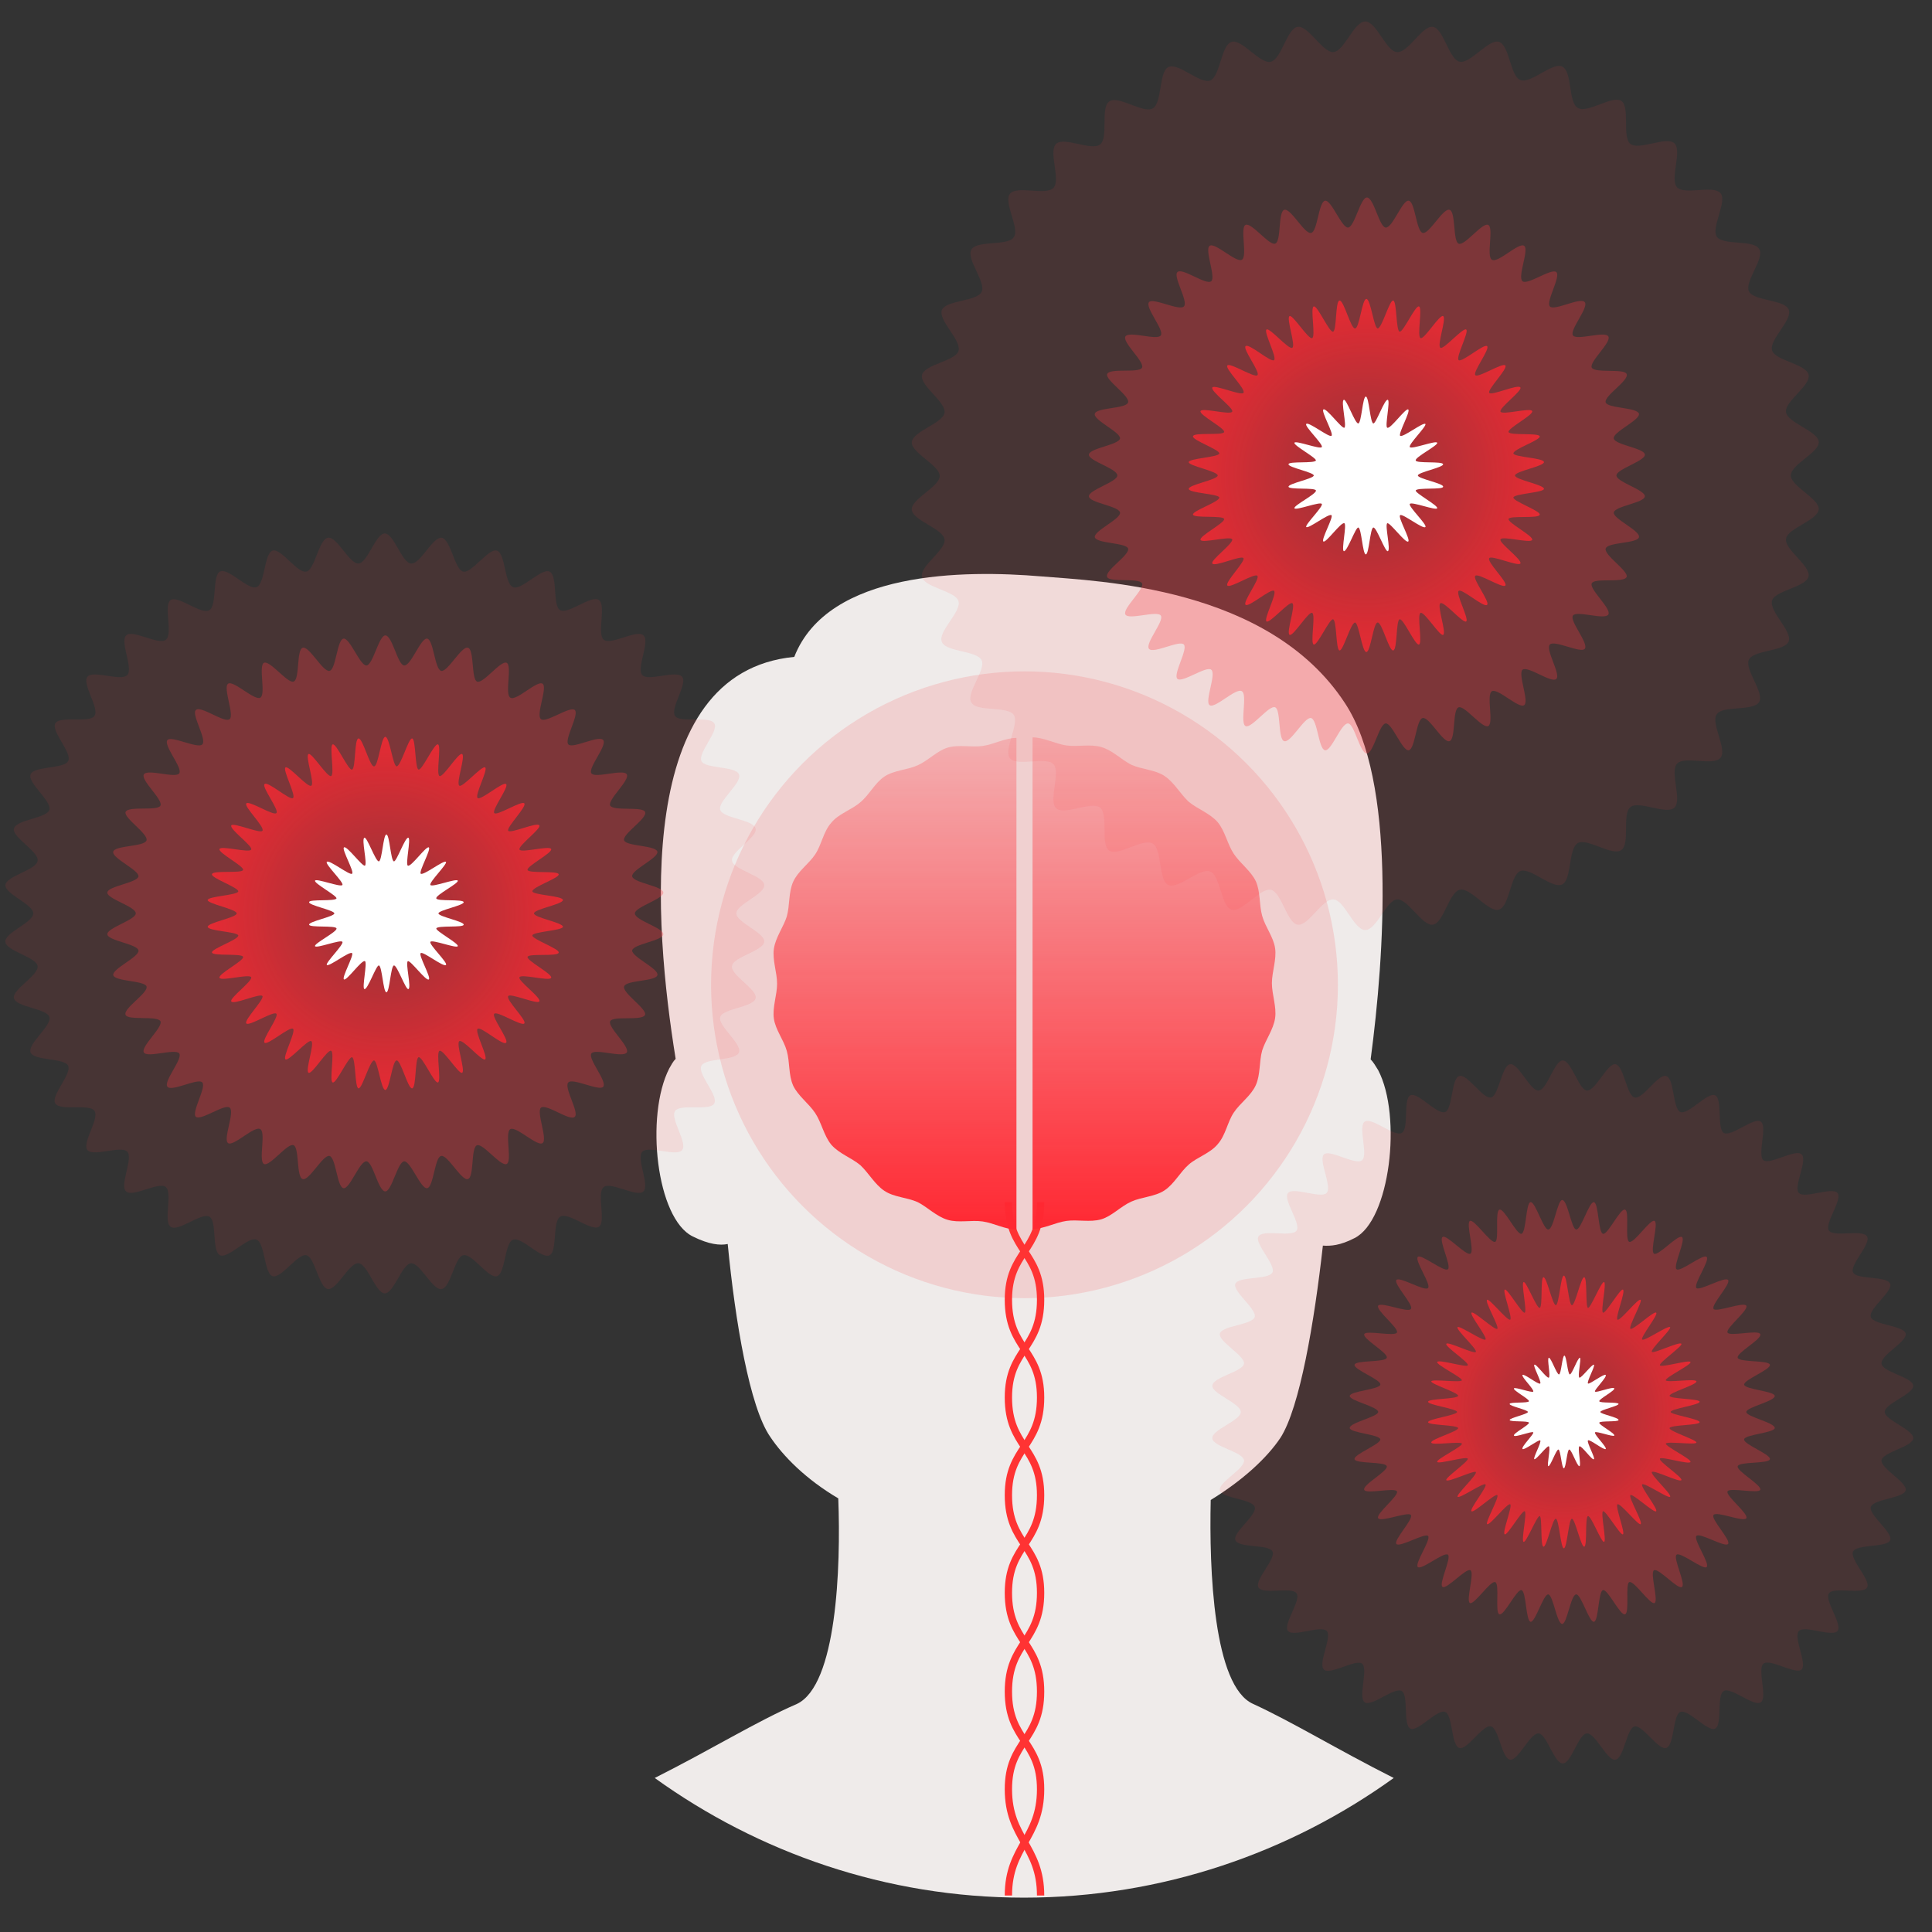 <?xml version="1.0" encoding="utf-8"?>
<!-- Generator: Adobe Illustrator 22.0.0, SVG Export Plug-In . SVG Version: 6.00 Build 0)  -->
<svg version="1.1" id="Layer_1" xmlns="http://www.w3.org/2000/svg" xmlns:xlink="http://www.w3.org/1999/xlink" x="0px" y="0px"
	 viewBox="0 0 360 360" style="enable-background:new 0 0 360 360;" xml:space="preserve">
<rect x="0" y="0" width="360" height="360" fill="#333333" stroke="none"/>
<style type="text/css">
	.st0{fill:#EFEBEA;}
	.st1{opacity:0.15;fill:#FB3942;}
	.st2{fill:none;stroke:#FF3333;stroke-width:1.361;stroke-miterlimit:10;}
	.st3{fill:url(#SVGID_1_);}
	.st4{fill:url(#SVGID_2_);}
	.st5{opacity:0.1;}
	.st6{fill:#FB3942;}
	.st7{opacity:0.3;}
	.st8{opacity:0.8;}
	.st9{fill:url(#SVGID_3_);}
	.st10{fill:url(#SVGID_4_);}
	.st11{fill:url(#SVGID_5_);}
	.st12{fill:#FFFFFF;}
</style>
<path class="st0" d="M259.7,331.3c-10.7-5.4-18.8-10.4-26.2-13.8c-7.4-3.3-8.2-25-7.9-38c6.2-3.8,10.6-8,13-11.6
	c3.6-5.6,6.3-21.5,7.9-35.8c1.4,0.1,3.2,0,5.9-1.4c6.6-3.3,8.9-22.7,4.4-31.3c-0.5-0.8-0.9-1.5-1.4-2c2.6-19.5,4.8-51.9-4.8-66.4
	c-14.2-21.7-45.8-22.7-56.6-23.6c-14.2-1.2-39.7-1.1-46,15c-30,2.9-26.2,49.6-22.1,74.9c-0.5,0.5-0.8,1.1-1.2,1.8
	c-4.5,8.8-2.4,28,4.4,31.3c3,1.5,5.1,1.7,6.5,1.4c1.4,14.5,4.1,30.4,7.9,35.9c2.4,3.6,6.6,7.9,12.7,11.5c0.5,13-0.3,34.8-7.7,38.3
	c-7.6,3.3-15.6,8.3-26.5,13.8c19.3,13.9,43.1,22.3,68.8,22.3S240.4,345.2,259.7,331.3z"/>
<circle class="st1" cx="190.9" cy="183.5" r="58.4"/>
<path class="st2" d="M193.9,224c0,9.2-6,9.2-6,18.2c0,9.2,6,9.2,6,18.2c0,9.2-6,9.2-6,18.2c0,9.2,6,9.2,6,18.2c0,9.2-6,9.2-6,18.4
	c0,9.2,6,9.2,6,18.2c0,9.2-6,10.6-6,19.8"/>
<path class="st2" d="M187.9,224c0,9.2,6,9.2,6,18.2c0,9.2-6,9.2-6,18.2c0,9.2,6,9.2,6,18.2c0,9.2-6,9.2-6,18.2c0,9.2,6,9.2,6,18.4
	c0,9.2-6,9.2-6,18.2c0,9.2,6,10.6,6,19.8"/>
<g>
	<g>
		
			<linearGradient id="SVGID_1_" gradientUnits="userSpaceOnUse" x1="27.098" y1="1360.898" x2="27.098" y2="1269.071" gradientTransform="matrix(-1 0 0 -1 242.187 1498.274)">
			<stop  offset="0" style="stop-color:#FF2832;stop-opacity:0.2"/>
			<stop  offset="1" style="stop-color:#FF2832"/>
		</linearGradient>
		<path class="st3" d="M192.4,137.4c2.1,0,4.2,1.2,6.3,1.5c2.1,0.3,4.5-0.3,6.5,0.3c2.1,0.6,3.8,2.4,5.6,3.3c2,0.9,4.4,0.9,6.2,2.1
			c1.8,1.2,2.9,3.3,4.5,4.8c1.7,1.4,3.9,2.1,5.4,3.8c1.4,1.7,1.8,4.1,3,5.9c1.2,1.8,3.2,3.2,4.1,5.1c0.9,2,0.6,4.4,1.2,6.5
			c0.6,2.1,2.1,3.9,2.4,6c0.3,2.1-0.6,4.4-0.6,6.5c0,2.1,0.9,4.4,0.6,6.5c-0.3,2.1-1.8,4.1-2.4,6c-0.6,2.1-0.3,4.5-1.2,6.5
			c-0.9,2-2.9,3.3-4.1,5.1c-1.2,1.8-1.5,4.2-3,5.9c-1.4,1.7-3.8,2.4-5.4,3.8s-2.7,3.6-4.5,4.8s-4.2,1.2-6.2,2.1
			c-2,0.9-3.6,2.7-5.6,3.3c-2.1,0.6-4.4,0-6.5,0.3c-2.1,0.3-4.2,1.5-6.3,1.5"/>
	</g>
	<g>
		
			<linearGradient id="SVGID_2_" gradientUnits="userSpaceOnUse" x1="75.505" y1="1360.966" x2="75.505" y2="1269.14" gradientTransform="matrix(-1 0 0 -1 242.187 1498.274)">
			<stop  offset="0" style="stop-color:#FF2832;stop-opacity:0.2"/>
			<stop  offset="1" style="stop-color:#FF2832"/>
		</linearGradient>
		<path class="st4" d="M189.4,229.1c-2.1,0-4.2-1.2-6.3-1.5c-2.1-0.3-4.5,0.3-6.5-0.3c-2.1-0.6-3.8-2.4-5.6-3.3
			c-2-0.9-4.4-0.9-6.2-2.1c-1.8-1.2-2.9-3.3-4.5-4.8c-1.7-1.4-3.9-2.1-5.4-3.8c-1.4-1.7-1.8-4.1-3-5.9s-3.2-3.2-4.1-5.1
			c-0.9-2-0.6-4.4-1.2-6.5c-0.6-2.1-2.1-3.9-2.4-6c-0.3-2.1,0.6-4.4,0.6-6.5c0-2.1-0.9-4.4-0.6-6.5c0.3-2.1,1.8-4.1,2.4-6
			c0.6-2.1,0.3-4.5,1.2-6.5c0.9-2,2.9-3.3,4.1-5.1c1.2-1.8,1.5-4.2,3-5.9c1.4-1.7,3.8-2.4,5.4-3.8c1.7-1.4,2.7-3.6,4.5-4.8
			c1.8-1.2,4.2-1.2,6.2-2.1c2-0.9,3.6-2.7,5.6-3.3c2.1-0.6,4.4,0,6.5-0.3c2.1-0.3,4.2-1.5,6.3-1.5"/>
	</g>
</g>
<g class="st5">
	<path class="st6" d="M137.2,170.2c0-1.7,5.4-3.6,5.2-5.3c-0.1-1.7-5.7-2.8-6-4.5c-0.3-1.7,4.8-4.4,4.4-6c-0.4-1.7-6.1-1.9-6.6-3.5
		c-0.5-1.6,4.1-5,3.5-6.6c-0.6-1.6-6.3-1-7-2.5c-0.7-1.5,3.3-5.6,2.4-7c-0.9-1.5-6.4,0-7.3-1.4c-1-1.4,2.4-6,1.3-7.3
		c-1.1-1.3-6.3,0.9-7.4-0.3c-1.2-1.2,1.5-6.3,0.2-7.4c-1.2-1.2-6.1,1.9-7.4,0.8c-1.3-1.1,0.5-6.4-0.9-7.4c-1.4-1-5.7,2.7-7.2,1.9
		c-1.5-0.8-0.4-6.4-2-7.2c-1.5-0.7-5.3,3.6-6.8,2.9c-1.6-0.6-1.4-6.3-3-6.8c-1.6-0.5-4.7,4.3-6.3,3.9c-1.6-0.4-2.3-6-4-6.3
		c-1.7-0.2-4,5-5.7,4.8c-1.7-0.1-3.2-5.6-4.9-5.6c-1.7,0-3.2,5.5-4.9,5.6c-1.7,0.1-4-5.1-5.7-4.8c-1.7,0.3-2.4,5.9-4,6.3
		c-1.7,0.4-4.7-4.4-6.3-3.9c-1.6,0.5-1.4,6.2-3,6.8c-1.6,0.6-5.3-3.7-6.8-2.9c-1.5,0.7-0.5,6.3-2,7.2c-1.5,0.9-5.8-2.8-7.2-1.9
		c-1.4,1,0.5,6.3-0.9,7.4c-1.3,1.1-6.2-2-7.4-0.8c-1.2,1.2,1.4,6.2,0.2,7.4c-1.2,1.2-6.4-1-7.4,0.3c-1.1,1.3,2.3,5.9,1.3,7.3
		c-1,1.4-6.5-0.1-7.3,1.4c-0.8,1.5,3.2,5.5,2.4,7c-0.7,1.5-6.4,0.9-7,2.5c-0.6,1.6,4,5,3.5,6.6c-0.5,1.6-6.2,1.8-6.6,3.5
		c-0.4,1.6,4.7,4.3,4.4,6c-0.2,1.7-5.8,2.8-6,4.5c-0.1,1.7,5.2,3.6,5.2,5.3c0,1.7-5.4,3.6-5.2,5.3c0.1,1.7,5.7,2.8,6,4.5
		c0.3,1.7-4.8,4.4-4.4,6c0.4,1.7,6.1,1.9,6.6,3.5c0.5,1.6-4.1,5-3.5,6.6c0.6,1.6,6.3,1,7,2.5c0.7,1.5-3.3,5.6-2.4,7
		c0.9,1.5,6.4,0,7.3,1.4c1,1.4-2.4,6-1.3,7.3c1.1,1.3,6.3-0.9,7.4,0.3c1.2,1.2-1.5,6.3-0.2,7.4c1.2,1.2,6.1-1.9,7.4-0.8
		c1.3,1.1-0.5,6.4,0.9,7.4c1.4,1,5.7-2.7,7.2-1.9c1.5,0.8,0.4,6.4,2,7.2c1.5,0.7,5.3-3.6,6.8-2.9c1.6,0.6,1.4,6.3,3,6.8
		c1.6,0.5,4.7-4.3,6.3-3.9c1.6,0.4,2.3,6,4,6.3c1.7,0.2,4-5,5.7-4.8c1.7,0.1,3.2,5.6,4.9,5.6c1.7,0,3.2-5.5,4.9-5.6
		c1.7-0.1,4,5.1,5.7,4.8c1.7-0.3,2.4-5.9,4-6.3c1.7-0.4,4.7,4.4,6.3,3.9c1.6-0.5,1.4-6.2,3-6.8c1.6-0.6,5.3,3.7,6.8,2.9
		c1.5-0.7,0.5-6.3,2-7.2c1.5-0.9,5.8,2.8,7.2,1.9c1.4-1-0.5-6.3,0.9-7.4c1.3-1.1,6.2,2,7.4,0.8c1.2-1.2-1.4-6.2-0.2-7.4
		c1.2-1.2,6.4,1,7.4-0.3c1.1-1.3-2.3-5.9-1.3-7.3c1-1.4,6.5,0.1,7.3-1.4c0.8-1.5-3.2-5.5-2.4-7c0.7-1.5,6.4-0.9,7-2.5
		c0.6-1.6-4-5-3.5-6.6c0.5-1.6,6.2-1.8,6.6-3.5c0.4-1.6-4.7-4.3-4.4-6c0.2-1.7,5.8-2.8,6-4.5C142.6,173.8,137.2,171.9,137.2,170.2z"
		/>
</g>
<g class="st7">
	<path class="st6" d="M118.3,170.2c0-1.2,5.4-2.7,5.3-3.9c-0.1-1.2-5.6-1.8-5.8-3c-0.2-1.2,4.9-3.4,4.7-4.6c-0.3-1.2-5.8-1-6.2-2.1
		c-0.4-1.2,4.4-4.1,3.9-5.3c-0.4-1.1-5.9-0.1-6.5-1.2c-0.5-1.1,3.7-4.7,3.1-5.8c-0.6-1.1-5.9,0.8-6.6-0.2c-0.7-1,3-5.2,2.2-6.2
		c-0.8-1-5.7,1.7-6.5,0.8c-0.8-0.9,2.1-5.6,1.2-6.4c-0.9-0.8-5.4,2.5-6.3,1.7c-1-0.8,1.3-5.9,0.3-6.6c-1-0.7-4.9,3.3-6,2.6
		c-1.1-0.6,0.4-6-0.7-6.5c-1.1-0.5-4.4,4-5.5,3.5c-1.1-0.4-0.5-6-1.7-6.3c-1.2-0.4-3.8,4.6-5,4.3c-1.2-0.3-1.4-5.8-2.6-6
		c-1.2-0.2-3,5.1-4.3,5c-1.2-0.1-2.2-5.6-3.5-5.6c-1.2,0-2.3,5.5-3.5,5.6c-1.2,0.1-3.1-5.2-4.3-5c-1.2,0.2-1.4,5.8-2.6,6
		c-1.2,0.3-3.8-4.7-5-4.3c-1.2,0.4-0.5,5.9-1.7,6.3c-1.1,0.4-4.4-4-5.5-3.5c-1.1,0.5,0.4,5.9-0.7,6.5c-1.1,0.6-5-3.3-6-2.6
		c-1,0.7,1.2,5.8,0.3,6.6c-1,0.8-5.4-2.6-6.3-1.7c-0.9,0.8,2.1,5.5,1.2,6.4c-0.8,0.9-5.8-1.7-6.5-0.8c-0.8,1,2.9,5.2,2.2,6.2
		c-0.7,1-5.9-0.9-6.6,0.2c-0.6,1.1,3.6,4.7,3.1,5.8c-0.5,1.1-6,0-6.5,1.2c-0.4,1.1,4.3,4.1,3.9,5.3c-0.4,1.2-5.9,0.9-6.2,2.1
		c-0.3,1.2,4.8,3.4,4.7,4.6c-0.2,1.2-5.7,1.8-5.8,3c-0.1,1.2,5.3,2.6,5.3,3.9c0,1.2-5.4,2.7-5.3,3.9c0.1,1.2,5.6,1.8,5.8,3
		c0.2,1.2-4.9,3.4-4.7,4.6c0.3,1.2,5.8,1,6.2,2.1c0.4,1.2-4.4,4.1-3.9,5.3c0.4,1.1,5.9,0.1,6.5,1.2c0.5,1.1-3.7,4.7-3.1,5.8
		c0.6,1.1,5.9-0.8,6.6,0.2c0.7,1-3,5.2-2.2,6.2c0.8,1,5.7-1.7,6.5-0.8c0.8,0.9-2.1,5.6-1.2,6.4c0.9,0.8,5.4-2.5,6.3-1.7
		c1,0.8-1.3,5.9-0.3,6.6c1,0.7,4.9-3.3,6-2.6c1.1,0.6-0.4,6,0.7,6.5c1.1,0.5,4.4-4,5.5-3.5c1.1,0.4,0.5,6,1.7,6.3
		c1.2,0.4,3.8-4.6,5-4.3c1.2,0.3,1.4,5.8,2.6,6c1.2,0.2,3-5.1,4.3-5c1.2,0.1,2.2,5.6,3.5,5.6c1.2,0,2.3-5.5,3.5-5.6
		c1.2-0.1,3.1,5.2,4.3,5c1.2-0.2,1.4-5.8,2.6-6c1.2-0.3,3.8,4.7,5,4.3c1.2-0.4,0.5-5.9,1.7-6.3c1.1-0.4,4.4,4,5.5,3.5
		c1.1-0.5-0.4-5.9,0.7-6.5c1.1-0.6,5,3.3,6,2.6c1-0.7-1.2-5.8-0.3-6.6c1-0.8,5.4,2.6,6.3,1.7c0.9-0.8-2.1-5.5-1.2-6.4
		c0.8-0.9,5.8,1.7,6.5,0.8c0.8-1-2.9-5.2-2.2-6.2c0.7-1,5.9,0.9,6.6-0.2c0.6-1.1-3.6-4.7-3.1-5.8c0.5-1.1,6,0,6.5-1.2
		c0.4-1.1-4.3-4.1-3.9-5.3c0.4-1.2,5.9-0.9,6.2-2.1c0.3-1.2-4.8-3.4-4.7-4.6c0.2-1.2,5.7-1.8,5.8-3
		C123.7,172.9,118.3,171.5,118.3,170.2z"/>
</g>
<g class="st8">
	
		<radialGradient id="SVGID_3_" cx="60.977" cy="169.205" r="36.284" gradientTransform="matrix(0.907 0 0 0.907 16.625 16.748)" gradientUnits="userSpaceOnUse">
		<stop  offset="0" style="stop-color:#FF2832;stop-opacity:0.2"/>
		<stop  offset="1" style="stop-color:#FF2832"/>
	</radialGradient>
	<path class="st9" d="M99.5,170.2c0-0.8,5.4-1.7,5.4-2.5c-0.1-0.8-5.5-0.9-5.7-1.6c-0.1-0.8,5.1-2.5,4.9-3.2
		c-0.2-0.7-5.6-0.1-5.8-0.8c-0.2-0.7,4.7-3.2,4.4-3.9c-0.3-0.7-5.6,0.8-5.9,0.1c-0.3-0.7,4.1-3.9,3.7-4.5c-0.4-0.7-5.4,1.6-5.8,1
		c-0.4-0.6,3.5-4.5,3-5.1c-0.5-0.6-5.1,2.4-5.6,1.8c-0.5-0.6,2.8-4.9,2.2-5.4c-0.6-0.5-4.7,3.1-5.3,2.6c-0.6-0.5,2-5.3,1.4-5.7
		c-0.6-0.4-4.2,3.8-4.8,3.4c-0.7-0.4,1.2-5.5,0.5-5.9c-0.7-0.3-3.5,4.4-4.2,4.1c-0.7-0.3,0.4-5.7-0.3-5.9c-0.7-0.2-2.9,4.8-3.6,4.7
		c-0.7-0.2-0.5-5.7-1.2-5.8c-0.7-0.1-2.1,5.2-2.9,5.2c-0.7-0.1-1.3-5.5-2.1-5.5c-0.8,0-1.3,5.5-2.1,5.5c-0.8,0.1-2.1-5.3-2.9-5.2
		c-0.8,0.1-0.5,5.6-1.2,5.8c-0.7,0.2-2.9-4.9-3.6-4.7c-0.7,0.2,0.4,5.6-0.3,5.9c-0.7,0.3-3.6-4.4-4.2-4.1c-0.7,0.3,1.2,5.5,0.5,5.9
		c-0.7,0.4-4.2-3.8-4.8-3.4c-0.6,0.4,2,5.2,1.4,5.7c-0.6,0.5-4.7-3.2-5.3-2.6c-0.6,0.5,2.8,4.9,2.2,5.4c-0.5,0.6-5.1-2.4-5.6-1.8
		c-0.5,0.6,3.5,4.4,3,5.1c-0.4,0.6-5.4-1.6-5.8-1c-0.4,0.7,4.1,3.9,3.7,4.5c-0.3,0.7-5.6-0.8-5.9-0.1c-0.3,0.7,4.6,3.2,4.4,3.9
		c-0.2,0.7-5.7,0-5.8,0.8c-0.2,0.7,5,2.5,4.9,3.2c-0.1,0.7-5.6,0.9-5.7,1.6c-0.1,0.7,5.4,1.7,5.4,2.5c0,0.8-5.4,1.7-5.4,2.5
		c0.1,0.8,5.5,0.9,5.7,1.6c0.1,0.8-5.1,2.5-4.9,3.2c0.2,0.7,5.6,0.1,5.8,0.8c0.2,0.7-4.7,3.2-4.4,3.9c0.3,0.7,5.6-0.8,5.9-0.1
		c0.3,0.7-4.1,3.9-3.7,4.5c0.4,0.7,5.4-1.6,5.8-1c0.4,0.6-3.5,4.5-3,5.1c0.5,0.6,5.1-2.4,5.6-1.8c0.5,0.6-2.8,4.9-2.2,5.4
		c0.6,0.5,4.7-3.1,5.3-2.6c0.6,0.5-2,5.3-1.4,5.7c0.6,0.4,4.2-3.8,4.8-3.4c0.7,0.4-1.2,5.5-0.5,5.9c0.7,0.3,3.5-4.4,4.2-4.1
		c0.7,0.3-0.4,5.7,0.3,5.9c0.7,0.2,2.9-4.8,3.6-4.7c0.7,0.2,0.5,5.7,1.2,5.8c0.7,0.1,2.1-5.2,2.9-5.2c0.7,0.1,1.3,5.5,2.1,5.5
		c0.8,0,1.3-5.5,2.1-5.5c0.8-0.1,2.1,5.3,2.9,5.2c0.8-0.1,0.5-5.6,1.2-5.8c0.7-0.2,2.9,4.9,3.6,4.7c0.7-0.2-0.4-5.6,0.3-5.9
		c0.7-0.3,3.6,4.4,4.2,4.1c0.7-0.3-1.2-5.5-0.5-5.9c0.7-0.4,4.2,3.8,4.8,3.4c0.6-0.4-2-5.2-1.4-5.7c0.6-0.5,4.7,3.2,5.3,2.6
		c0.6-0.5-2.8-4.9-2.2-5.4c0.5-0.6,5.1,2.4,5.6,1.8c0.5-0.6-3.5-4.4-3-5.1c0.4-0.6,5.4,1.6,5.8,1c0.4-0.7-4.1-3.9-3.7-4.5
		c0.3-0.7,5.6,0.8,5.9,0.1c0.3-0.7-4.6-3.2-4.4-3.9c0.2-0.7,5.7,0,5.8-0.8c0.2-0.7-5-2.5-4.9-3.2c0.1-0.7,5.6-0.9,5.7-1.6
		C104.9,171.9,99.5,171,99.5,170.2z"/>
</g>
<g class="st5">
	<path class="st6" d="M351.2,263.1c0-1.6,5.4-3.3,5.3-4.9c-0.1-1.6-5.7-2.5-5.9-4.1c-0.2-1.6,4.8-4.1,4.5-5.6
		c-0.3-1.5-6-1.6-6.5-3.1c-0.5-1.5,4.2-4.8,3.6-6.2c-0.6-1.5-6.2-0.7-6.9-2.1c-0.7-1.4,3.4-5.3,2.6-6.7c-0.8-1.4-6.2,0.2-7.1-1.1
		c-0.9-1.3,2.6-5.8,1.6-7c-1-1.2-6.1,1.1-7.2,0c-1.1-1.1,1.7-6.1,0.5-7.2c-1.1-1.1-5.9,2-7.1,1.1c-1.2-1,0.8-6.3-0.5-7.2
		c-1.3-0.9-5.5,2.9-6.9,2.1c-1.3-0.8-0.2-6.3-1.6-7c-1.4-0.7-5,3.7-6.5,3.1c-1.4-0.6-1.1-6.2-2.6-6.7c-1.5-0.5-4.4,4.4-5.9,4
		c-1.5-0.3-2-6-3.6-6.2c-1.5-0.2-3.7,5-5.3,4.9c-1.5-0.1-2.9-5.6-4.5-5.6c-1.6,0-2.9,5.5-4.5,5.6c-1.6,0.1-3.7-5.1-5.3-4.9
		c-1.6,0.2-2.1,5.9-3.6,6.2c-1.5,0.3-4.4-4.5-5.9-4c-1.5,0.5-1.2,6.1-2.6,6.7c-1.5,0.6-5.1-3.8-6.5-3.1c-1.4,0.7-0.2,6.2-1.6,7
		c-1.4,0.8-5.6-3-6.9-2.1c-1.3,0.9,0.7,6.2-0.5,7.2c-1.2,1-6-2.1-7.1-1.1c-1.1,1.1,1.6,6,0.5,7.2c-1.1,1.1-6.2-1.2-7.2,0
		c-1,1.2,2.5,5.7,1.6,7c-0.9,1.3-6.3-0.3-7.1,1.1c-0.8,1.3,3.3,5.3,2.6,6.7c-0.7,1.4-6.3,0.7-6.9,2.1c-0.6,1.4,4,4.7,3.6,6.2
		c-0.5,1.5-6.1,1.6-6.5,3.1c-0.3,1.5,4.7,4.1,4.5,5.6c-0.2,1.5-5.8,2.5-5.9,4.1c-0.1,1.5,5.3,3.3,5.3,4.9c0,1.6-5.4,3.3-5.3,4.9
		c0.1,1.6,5.7,2.5,5.9,4.1c0.2,1.6-4.8,4.1-4.5,5.6c0.3,1.5,6,1.6,6.5,3.1c0.5,1.5-4.2,4.8-3.6,6.2c0.6,1.5,6.2,0.7,6.9,2.1
		c0.7,1.4-3.4,5.3-2.6,6.7c0.8,1.4,6.2-0.2,7.1,1.1c0.9,1.3-2.6,5.8-1.6,7c1,1.2,6.1-1.1,7.2,0c1.1,1.1-1.7,6.1-0.5,7.2
		c1.1,1.1,5.9-2,7.1-1.1c1.2,1-0.8,6.3,0.5,7.2c1.3,0.9,5.5-2.9,6.9-2.1c1.3,0.8,0.2,6.3,1.6,7c1.4,0.7,5-3.7,6.5-3.1
		c1.4,0.6,1.1,6.2,2.6,6.7c1.5,0.5,4.4-4.4,5.9-4c1.5,0.3,2,6,3.6,6.2c1.5,0.2,3.7-5,5.3-4.9c1.5,0.1,2.9,5.6,4.5,5.6
		c1.6,0,2.9-5.5,4.5-5.6c1.6-0.1,3.7,5.1,5.3,4.9c1.6-0.2,2.1-5.9,3.6-6.2c1.5-0.3,4.4,4.5,5.9,4c1.5-0.5,1.2-6.1,2.6-6.7
		c1.5-0.6,5.1,3.8,6.5,3.1c1.4-0.7,0.2-6.2,1.6-7c1.4-0.8,5.6,3,6.9,2.1c1.3-0.9-0.7-6.2,0.5-7.2c1.2-1,6,2.1,7.1,1.1
		c1.1-1.1-1.6-6-0.5-7.2c1.1-1.1,6.2,1.2,7.2,0c1-1.2-2.5-5.7-1.6-7c0.9-1.3,6.3,0.3,7.1-1.1c0.8-1.3-3.3-5.3-2.6-6.7
		c0.7-1.4,6.3-0.7,6.9-2.1c0.6-1.4-4-4.7-3.6-6.2c0.5-1.5,6.1-1.6,6.5-3.1c0.3-1.5-4.7-4.1-4.5-5.6c0.2-1.5,5.8-2.5,5.9-4.1
		C356.6,266.4,351.2,264.6,351.2,263.1z"/>
</g>
<g class="st7">
	<path class="st6" d="M325.4,263.1c0-0.9,5.4-2,5.3-3c-0.1-0.9-5.6-1.2-5.7-2.1c-0.1-0.9,5-2.8,4.8-3.7c-0.2-0.9-5.7-0.4-6-1.3
		c-0.3-0.9,4.6-3.5,4.2-4.4c-0.3-0.9-5.7,0.5-6.1-0.3c-0.4-0.8,4-4.2,3.5-5c-0.5-0.8-5.6,1.3-6.1,0.6c-0.5-0.8,3.3-4.7,2.7-5.4
		c-0.6-0.7-5.3,2.1-5.9,1.5c-0.6-0.7,2.6-5.2,1.9-5.8c-0.7-0.6-4.9,2.9-5.6,2.3c-0.7-0.6,1.8-5.5,1-6c-0.8-0.5-4.4,3.6-5.2,3.1
		c-0.8-0.5,0.9-5.7,0.1-6.1c-0.8-0.4-3.8,4.2-4.7,3.9c-0.9-0.3,0.1-5.8-0.8-6c-0.9-0.3-3.2,4.7-4.1,4.5c-0.9-0.2-0.8-5.7-1.7-5.9
		c-0.9-0.1-2.4,5.2-3.3,5.1c-0.9-0.1-1.6-5.5-2.6-5.5c-0.9,0-1.6,5.5-2.6,5.5c-0.9,0.1-2.4-5.2-3.3-5.1c-0.9,0.1-0.8,5.7-1.7,5.9
		c-0.9,0.2-3.2-4.8-4.1-4.5c-0.9,0.3,0,5.7-0.8,6c-0.9,0.3-3.9-4.3-4.7-3.9c-0.8,0.4,0.9,5.6,0.1,6.1c-0.8,0.5-4.5-3.7-5.2-3.1
		c-0.8,0.5,1.7,5.4,1,6c-0.7,0.6-5-2.9-5.6-2.3c-0.7,0.6,2.5,5.1,1.9,5.8c-0.6,0.7-5.3-2.2-5.9-1.5c-0.6,0.7,3.3,4.7,2.7,5.4
		c-0.5,0.8-5.6-1.4-6.1-0.6c-0.5,0.8,3.9,4.2,3.5,5c-0.4,0.8-5.8-0.5-6.1,0.3c-0.3,0.9,4.5,3.5,4.2,4.4c-0.3,0.9-5.8,0.4-6,1.3
		c-0.2,0.9,5,2.8,4.8,3.7c-0.1,0.9-5.6,1.2-5.7,2.1c-0.1,0.9,5.3,2,5.3,3c0,0.9-5.4,2-5.3,3c0.1,0.9,5.6,1.2,5.7,2.1
		c0.1,0.9-5,2.8-4.8,3.7c0.2,0.9,5.7,0.4,6,1.3c0.3,0.9-4.6,3.5-4.2,4.4c0.3,0.9,5.7-0.5,6.1,0.3c0.4,0.8-4,4.2-3.5,5
		c0.5,0.8,5.6-1.3,6.1-0.6c0.5,0.8-3.3,4.7-2.7,5.4c0.6,0.7,5.3-2.1,5.9-1.5c0.6,0.7-2.6,5.2-1.9,5.8c0.7,0.6,4.9-2.9,5.6-2.3
		c0.7,0.6-1.8,5.5-1,6c0.8,0.5,4.4-3.6,5.2-3.1c0.8,0.5-0.9,5.7-0.1,6.1c0.8,0.4,3.8-4.2,4.7-3.9c0.9,0.3-0.1,5.8,0.8,6
		c0.9,0.3,3.2-4.7,4.1-4.5c0.9,0.2,0.8,5.7,1.7,5.9c0.9,0.1,2.4-5.2,3.3-5.1c0.9,0.1,1.6,5.5,2.6,5.5c0.9,0,1.6-5.5,2.6-5.5
		c0.9-0.1,2.4,5.2,3.3,5.1c0.9-0.1,0.8-5.7,1.7-5.9c0.9-0.2,3.2,4.8,4.1,4.5c0.9-0.3,0-5.7,0.8-6c0.9-0.3,3.9,4.3,4.7,3.9
		c0.8-0.4-0.9-5.6-0.1-6.1c0.8-0.5,4.5,3.7,5.2,3.1c0.8-0.5-1.7-5.4-1-6c0.7-0.6,5,2.9,5.6,2.3c0.7-0.6-2.5-5.1-1.9-5.8
		c0.6-0.7,5.3,2.2,5.9,1.5c0.6-0.7-3.3-4.7-2.7-5.4c0.5-0.8,5.6,1.4,6.1,0.6c0.5-0.8-3.9-4.2-3.5-5c0.4-0.8,5.8,0.5,6.1-0.3
		c0.3-0.9-4.5-3.5-4.2-4.4c0.3-0.9,5.8-0.4,6-1.3c0.2-0.9-5-2.8-4.8-3.7c0.1-0.9,5.6-1.2,5.7-2.1C330.8,265.1,325.4,264,325.4,263.1
		z"/>
</g>
<g class="st8">
	
		<radialGradient id="SVGID_4_" cx="302.827" cy="271.546" r="27.962" gradientTransform="matrix(0.907 0 0 0.907 16.625 16.748)" gradientUnits="userSpaceOnUse">
		<stop  offset="0" style="stop-color:#FF2832;stop-opacity:0.2"/>
		<stop  offset="1" style="stop-color:#FF2832"/>
	</radialGradient>
	<path class="st10" d="M311.3,263.1c0-0.6,5.4-1.3,5.4-1.9c0-0.6-5.5-0.5-5.6-1.1c-0.1-0.6,5.2-2.1,5-2.7c-0.1-0.6-5.5,0.3-5.7-0.2
		c-0.2-0.5,4.8-2.9,4.6-3.4c-0.2-0.5-5.4,1.1-5.7,0.6c-0.2-0.5,4.3-3.6,4-4c-0.3-0.5-5.2,1.9-5.5,1.5c-0.3-0.5,3.7-4.2,3.4-4.6
		c-0.4-0.4-4.8,2.7-5.2,2.3c-0.4-0.4,3.1-4.7,2.6-5c-0.4-0.4-4.4,3.4-4.8,3c-0.4-0.4,2.3-5.1,1.9-5.4c-0.5-0.3-3.8,4-4.3,3.7
		c-0.5-0.3,1.6-5.4,1-5.6c-0.5-0.2-3.2,4.5-3.7,4.3c-0.5-0.2,0.7-5.5,0.2-5.7c-0.5-0.2-2.5,4.9-3,4.8c-0.5-0.1-0.1-5.6-0.7-5.7
		c-0.6-0.1-1.7,5.3-2.3,5.2c-0.6,0-0.9-5.5-1.5-5.5c-0.6,0-0.9,5.5-1.5,5.5c-0.6,0-1.7-5.3-2.3-5.2c-0.6,0.1-0.1,5.5-0.7,5.7
		c-0.6,0.1-2.5-5-3-4.8c-0.5,0.2,0.7,5.5,0.2,5.7c-0.5,0.2-3.2-4.5-3.7-4.3c-0.5,0.2,1.5,5.3,1,5.6c-0.5,0.3-3.9-4-4.3-3.7
		c-0.5,0.3,2.3,5,1.9,5.4c-0.4,0.4-4.4-3.4-4.8-3c-0.4,0.4,3,4.6,2.6,5c-0.4,0.4-4.9-2.7-5.2-2.3c-0.4,0.4,3.7,4.1,3.4,4.6
		c-0.3,0.5-5.2-2-5.5-1.5c-0.3,0.5,4.3,3.5,4,4c-0.2,0.5-5.5-1.2-5.7-0.6c-0.2,0.5,4.7,2.9,4.6,3.4c-0.2,0.5-5.6-0.3-5.7,0.2
		c-0.1,0.5,5.1,2.1,5,2.7c-0.1,0.6-5.6,0.5-5.6,1.1c0,0.6,5.4,1.3,5.4,1.9c0,0.6-5.4,1.3-5.4,1.9c0,0.6,5.5,0.5,5.6,1.1
		c0.1,0.6-5.2,2.1-5,2.7c0.1,0.6,5.5-0.3,5.7,0.2c0.2,0.5-4.8,2.9-4.6,3.4c0.2,0.5,5.4-1.1,5.7-0.6c0.2,0.5-4.3,3.6-4,4
		c0.3,0.5,5.2-1.9,5.5-1.5c0.3,0.5-3.7,4.2-3.4,4.6c0.4,0.4,4.8-2.7,5.2-2.3c0.4,0.4-3.1,4.7-2.6,5c0.4,0.4,4.4-3.4,4.8-3
		c0.4,0.4-2.3,5.1-1.9,5.4c0.5,0.3,3.8-4,4.3-3.7c0.5,0.3-1.6,5.4-1,5.6c0.5,0.2,3.2-4.5,3.7-4.3c0.5,0.2-0.7,5.5-0.2,5.7
		c0.5,0.2,2.5-4.9,3-4.8c0.5,0.1,0.1,5.6,0.7,5.7c0.6,0.1,1.7-5.3,2.3-5.2c0.6,0,0.9,5.5,1.5,5.5c0.6,0,0.9-5.5,1.5-5.5
		c0.6,0,1.7,5.3,2.3,5.2c0.6-0.1,0.1-5.5,0.7-5.7c0.6-0.1,2.5,5,3,4.8c0.5-0.2-0.7-5.5-0.2-5.7c0.5-0.2,3.2,4.5,3.7,4.3
		c0.5-0.2-1.5-5.3-1-5.6c0.5-0.3,3.9,4,4.3,3.7c0.5-0.3-2.3-5-1.9-5.4c0.4-0.4,4.4,3.4,4.8,3c0.4-0.4-3-4.6-2.6-5
		c0.4-0.4,4.9,2.7,5.2,2.3c0.4-0.4-3.7-4.1-3.4-4.6c0.3-0.5,5.2,2,5.5,1.5c0.3-0.5-4.3-3.5-4-4c0.2-0.5,5.5,1.2,5.7,0.6
		c0.2-0.5-4.7-2.9-4.6-3.4c0.2-0.5,5.6,0.3,5.7-0.2c0.1-0.5-5.1-2.1-5-2.7c0.1-0.6,5.6-0.5,5.6-1.1
		C316.7,264.4,311.3,263.6,311.3,263.1z"/>
</g>
<g class="st5">
	<path class="st6" d="M333.7,88.6c0-2.1,5.4-4.3,5.2-6.3c-0.2-2-5.8-3.5-6.1-5.5c-0.3-2,4.7-5,4.2-7c-0.5-2-6.2-2.6-6.8-4.5
		c-0.6-2,3.9-5.7,3.1-7.6c-0.7-1.9-6.5-1.6-7.4-3.4c-0.9-1.8,3-6.2,1.9-7.9c-1-1.8-6.7-0.6-7.9-2.3c-1.1-1.7,2-6.6,0.7-8.1
		c-1.3-1.6-6.7,0.4-8.1-1.1c-1.4-1.5,1-6.8-0.5-8.2c-1.5-1.4-6.6,1.4-8.2,0.1c-1.6-1.3,0-6.9-1.7-8c-1.7-1.1-6.3,2.4-8.1,1.3
		c-1.8-1-1-6.8-2.9-7.7c-1.8-0.9-5.9,3.3-7.8,2.5c-1.9-0.7-2-6.5-4-7.1c-1.9-0.6-5.3,4.1-7.3,3.7c-2-0.4-3-6.2-5-6.5
		c-2-0.3-4.6,4.9-6.7,4.7c-2-0.1-3.8-5.7-5.9-5.7c-2.1,0-3.9,5.5-5.9,5.7c-2,0.2-4.7-5-6.7-4.7c-2,0.3-3,6-5,6.5
		c-2,0.5-5.4-4.3-7.3-3.7c-2,0.6-2.1,6.4-4,7.2c-1.9,0.7-5.9-3.4-7.8-2.5c-1.8,0.9-1.1,6.6-2.9,7.7c-1.8,1-6.4-2.5-8.1-1.3
		c-1.7,1.1-0.1,6.7-1.7,8c-1.6,1.3-6.7-1.5-8.2-0.1c-1.5,1.4,0.9,6.7-0.5,8.2c-1.4,1.5-6.8-0.5-8.1,1.1c-1.3,1.6,1.9,6.5,0.7,8.1
		c-1.1,1.7-6.8,0.5-7.9,2.3c-1,1.8,2.8,6.1,1.9,7.9c-0.9,1.8-6.7,1.5-7.4,3.4c-0.7,1.9,3.7,5.6,3.1,7.6c-0.6,1.9-6.4,2.5-6.8,4.5
		c-0.4,2,4.5,5,4.2,7c-0.3,2-5.9,3.4-6.1,5.5c-0.1,2,5.2,4.3,5.2,6.3s-5.4,4.3-5.2,6.3c0.2,2,5.8,3.5,6.1,5.5c0.3,2-4.7,5-4.2,7
		c0.5,2,6.2,2.6,6.8,4.5c0.6,2-3.9,5.7-3.1,7.6c0.7,1.9,6.5,1.6,7.4,3.4c0.9,1.8-3,6.2-1.9,7.9c1,1.8,6.7,0.6,7.9,2.3
		c1.1,1.7-2,6.6-0.7,8.1c1.3,1.6,6.7-0.4,8.1,1.1c1.4,1.5-1,6.8,0.5,8.2c1.5,1.4,6.6-1.4,8.2-0.1c1.6,1.3,0,6.9,1.7,8
		c1.7,1.1,6.3-2.4,8.1-1.3c1.8,1,1,6.8,2.9,7.7c1.8,0.9,5.9-3.3,7.8-2.5c1.9,0.7,2,6.5,4,7.1c1.9,0.6,5.3-4.1,7.3-3.7
		c2,0.4,3,6.2,5,6.5c2,0.3,4.6-4.9,6.7-4.7c2,0.1,3.8,5.7,5.9,5.7c2.1,0,3.9-5.5,5.9-5.7c2-0.2,4.7,5,6.7,4.7c2-0.3,3-6,5-6.5
		c2-0.5,5.4,4.3,7.3,3.7c2-0.6,2.1-6.4,4-7.2c1.9-0.7,5.9,3.4,7.8,2.5c1.8-0.9,1.1-6.6,2.9-7.7c1.8-1,6.4,2.5,8.1,1.3
		c1.7-1.1,0.1-6.7,1.7-8c1.6-1.3,6.7,1.5,8.2,0.1c1.5-1.4-0.9-6.7,0.5-8.2c1.4-1.5,6.8,0.5,8.1-1.1c1.3-1.6-1.9-6.5-0.7-8.1
		c1.1-1.7,6.8-0.5,7.9-2.3c1-1.8-2.8-6.1-1.9-7.9c0.9-1.8,6.7-1.5,7.4-3.4c0.7-1.9-3.7-5.6-3.1-7.6c0.6-1.9,6.4-2.5,6.8-4.5
		c0.4-2-4.5-5-4.2-7c0.3-2,5.9-3.4,6.1-5.5C339,92.9,333.7,90.6,333.7,88.6z"/>
</g>
<g class="st7">
	<path class="st6" d="M301.2,88.6c0-1.2,5.4-2.7,5.3-3.9c-0.1-1.2-5.6-1.8-5.8-3c-0.2-1.2,4.9-3.4,4.7-4.6c-0.3-1.2-5.8-1-6.2-2.1
		c-0.4-1.2,4.4-4.1,3.9-5.3c-0.4-1.1-5.9-0.1-6.5-1.2c-0.5-1.1,3.7-4.7,3.1-5.8c-0.6-1.1-5.9,0.8-6.6-0.2c-0.7-1,3-5.2,2.2-6.2
		c-0.8-1-5.7,1.7-6.5,0.8c-0.8-0.9,2.1-5.6,1.2-6.4c-0.9-0.8-5.4,2.5-6.3,1.7c-1-0.8,1.3-5.9,0.3-6.6c-1-0.7-4.9,3.3-6,2.6
		c-1.1-0.6,0.4-6-0.7-6.5c-1.1-0.5-4.4,4-5.5,3.5c-1.1-0.4-0.5-6-1.7-6.3c-1.2-0.4-3.8,4.6-5,4.3c-1.2-0.3-1.4-5.8-2.6-6
		c-1.2-0.2-3,5.1-4.3,5c-1.2-0.1-2.2-5.6-3.5-5.6c-1.2,0-2.3,5.5-3.5,5.6c-1.2,0.1-3.1-5.2-4.3-5c-1.2,0.2-1.4,5.8-2.6,6
		c-1.2,0.3-3.8-4.7-5-4.3c-1.2,0.4-0.5,5.9-1.7,6.3c-1.1,0.4-4.4-4-5.5-3.5c-1.1,0.5,0.4,5.9-0.7,6.5c-1.1,0.6-5-3.3-6-2.6
		c-1,0.7,1.2,5.8,0.3,6.6c-1,0.8-5.4-2.6-6.3-1.7c-0.9,0.8,2.1,5.5,1.2,6.4c-0.8,0.9-5.8-1.7-6.5-0.8c-0.8,1,2.9,5.2,2.2,6.2
		c-0.7,1-5.9-0.9-6.6,0.2c-0.6,1.1,3.6,4.7,3.1,5.8c-0.5,1.1-6,0-6.5,1.2c-0.4,1.1,4.3,4.1,3.9,5.3c-0.4,1.2-5.9,0.9-6.2,2.1
		c-0.3,1.2,4.8,3.4,4.7,4.6c-0.2,1.2-5.7,1.8-5.8,3c-0.1,1.2,5.3,2.6,5.3,3.9c0,1.2-5.4,2.7-5.3,3.9c0.1,1.2,5.6,1.8,5.8,3
		c0.2,1.2-4.9,3.4-4.7,4.6c0.3,1.2,5.8,1,6.2,2.1c0.4,1.2-4.4,4.1-3.9,5.3c0.4,1.1,5.9,0.1,6.5,1.2c0.5,1.1-3.7,4.7-3.1,5.8
		c0.6,1.1,5.9-0.8,6.6,0.2c0.7,1-3,5.2-2.2,6.2c0.8,1,5.7-1.7,6.5-0.8c0.8,0.9-2.1,5.6-1.2,6.4c0.9,0.8,5.4-2.5,6.3-1.7
		c1,0.8-1.3,5.9-0.3,6.6c1,0.7,4.9-3.3,6-2.6c1.1,0.6-0.4,6,0.7,6.5c1.1,0.5,4.4-4,5.5-3.5c1.1,0.4,0.5,6,1.7,6.3
		c1.2,0.4,3.8-4.6,5-4.3c1.2,0.3,1.4,5.8,2.6,6c1.2,0.2,3-5.1,4.3-5c1.2,0.1,2.2,5.6,3.5,5.6c1.2,0,2.3-5.5,3.5-5.6
		c1.2-0.1,3.1,5.2,4.3,5c1.2-0.2,1.4-5.8,2.6-6c1.2-0.3,3.8,4.7,5,4.3c1.2-0.4,0.5-5.9,1.7-6.3c1.1-0.4,4.4,4,5.5,3.5
		c1.1-0.5-0.4-5.9,0.7-6.5c1.1-0.6,5,3.3,6,2.6c1-0.7-1.2-5.8-0.3-6.6c1-0.8,5.4,2.6,6.3,1.7c0.9-0.8-2.1-5.5-1.2-6.4
		c0.8-0.9,5.8,1.7,6.5,0.8c0.8-1-2.9-5.2-2.2-6.2c0.7-1,5.9,0.9,6.6-0.2c0.6-1.1-3.6-4.7-3.1-5.8c0.5-1.1,6,0,6.5-1.2
		c0.4-1.1-4.3-4.1-3.9-5.3c0.4-1.2,5.9-0.9,6.2-2.1c0.3-1.2-4.8-3.4-4.7-4.6c0.2-1.2,5.7-1.8,5.8-3
		C306.6,91.3,301.2,89.8,301.2,88.6z"/>
</g>
<g class="st8">
	
		<radialGradient id="SVGID_5_" cx="262.524" cy="79.205" r="36.284" gradientTransform="matrix(0.907 0 0 0.907 16.625 16.748)" gradientUnits="userSpaceOnUse">
		<stop  offset="0" style="stop-color:#FF2832;stop-opacity:0.2"/>
		<stop  offset="1" style="stop-color:#FF2832"/>
	</radialGradient>
	<path class="st11" d="M282.3,88.6c0-0.8,5.4-1.7,5.4-2.5c-0.1-0.8-5.5-0.9-5.7-1.6c-0.1-0.8,5.1-2.5,4.9-3.2
		c-0.2-0.7-5.6-0.1-5.8-0.8c-0.2-0.7,4.7-3.2,4.4-3.9c-0.3-0.7-5.6,0.8-5.9,0.1c-0.3-0.7,4.1-3.9,3.7-4.5c-0.4-0.7-5.4,1.6-5.8,1
		c-0.4-0.6,3.5-4.5,3-5.1c-0.5-0.6-5.1,2.4-5.6,1.8c-0.5-0.6,2.8-4.9,2.2-5.4c-0.6-0.5-4.7,3.1-5.3,2.6c-0.6-0.5,2-5.3,1.4-5.7
		c-0.6-0.4-4.2,3.8-4.8,3.4c-0.7-0.4,1.2-5.5,0.5-5.9c-0.7-0.3-3.5,4.4-4.2,4.1c-0.7-0.3,0.4-5.7-0.3-5.9c-0.7-0.2-2.9,4.8-3.6,4.7
		c-0.7-0.2-0.5-5.7-1.2-5.8c-0.7-0.1-2.1,5.2-2.9,5.2c-0.7-0.1-1.3-5.5-2.1-5.5c-0.8,0-1.3,5.5-2.1,5.5c-0.8,0.1-2.1-5.3-2.9-5.2
		c-0.8,0.1-0.5,5.6-1.2,5.8c-0.7,0.2-2.9-4.9-3.6-4.7c-0.7,0.2,0.4,5.6-0.3,5.9c-0.7,0.3-3.6-4.4-4.2-4.1c-0.7,0.3,1.2,5.5,0.5,5.9
		c-0.7,0.4-4.2-3.8-4.8-3.4c-0.6,0.4,2,5.2,1.4,5.7c-0.6,0.5-4.7-3.2-5.3-2.6c-0.6,0.5,2.8,4.9,2.2,5.4c-0.5,0.6-5.1-2.4-5.6-1.8
		c-0.5,0.6,3.5,4.4,3,5.1c-0.4,0.6-5.4-1.6-5.8-1c-0.4,0.7,4.1,3.9,3.7,4.5c-0.3,0.7-5.6-0.8-5.9-0.1c-0.3,0.7,4.6,3.2,4.4,3.9
		c-0.2,0.7-5.7,0-5.8,0.8c-0.2,0.7,5,2.5,4.9,3.2c-0.1,0.7-5.6,0.9-5.7,1.6c-0.1,0.7,5.4,1.7,5.4,2.5c0,0.8-5.4,1.7-5.4,2.5
		c0.1,0.8,5.5,0.9,5.7,1.6c0.1,0.8-5.1,2.5-4.9,3.2c0.2,0.7,5.6,0.1,5.8,0.8c0.2,0.7-4.7,3.2-4.4,3.9c0.3,0.7,5.6-0.8,5.9-0.1
		c0.3,0.7-4.1,3.9-3.7,4.5c0.4,0.7,5.4-1.6,5.8-1c0.4,0.6-3.5,4.5-3,5.1c0.5,0.6,5.1-2.4,5.6-1.8c0.5,0.6-2.8,4.9-2.2,5.4
		c0.6,0.5,4.7-3.1,5.3-2.6c0.6,0.5-2,5.3-1.4,5.7c0.6,0.4,4.2-3.8,4.8-3.4c0.7,0.4-1.2,5.5-0.5,5.9c0.7,0.3,3.5-4.4,4.2-4.1
		c0.7,0.3-0.4,5.7,0.3,5.9c0.7,0.2,2.9-4.8,3.6-4.7c0.7,0.2,0.5,5.7,1.2,5.8c0.7,0.1,2.1-5.2,2.9-5.2c0.7,0.1,1.3,5.5,2.1,5.5
		c0.8,0,1.3-5.5,2.1-5.5c0.8-0.1,2.1,5.3,2.9,5.2c0.8-0.1,0.5-5.6,1.2-5.8c0.7-0.2,2.9,4.9,3.6,4.7c0.7-0.2-0.4-5.6,0.3-5.9
		c0.7-0.3,3.6,4.4,4.2,4.1c0.7-0.3-1.2-5.5-0.5-5.9c0.7-0.4,4.2,3.8,4.8,3.4c0.6-0.4-2-5.2-1.4-5.7c0.6-0.5,4.7,3.2,5.3,2.6
		c0.6-0.5-2.8-4.9-2.2-5.4c0.5-0.6,5.1,2.4,5.6,1.8c0.5-0.6-3.5-4.4-3-5.1c0.4-0.6,5.4,1.6,5.8,1c0.4-0.7-4.1-3.9-3.7-4.5
		c0.3-0.7,5.6,0.8,5.9,0.1c0.3-0.7-4.6-3.2-4.4-3.9c0.2-0.7,5.7,0,5.8-0.8c0.2-0.7-5-2.5-4.9-3.2c0.1-0.7,5.6-0.9,5.7-1.6
		C287.7,90.3,282.3,89.4,282.3,88.6z"/>
</g>
<g>
	<path class="st12" d="M81.7,170.2c0-0.6,4.8-1.5,4.7-2.1c-0.1-0.6-5-0.1-5.1-0.7c-0.2-0.6,4.2-2.8,4-3.3c-0.2-0.5-4.8,1.3-5.1,0.8
		c-0.3-0.5,3.2-3.9,2.9-4.3c-0.4-0.4-4.2,2.6-4.7,2.2c-0.4-0.4,2-4.6,1.5-4.9c-0.5-0.3-3.3,3.7-3.9,3.4c-0.5-0.2,0.6-5,0.1-5.2
		c-0.6-0.2-2.2,4.5-2.7,4.4c-0.6-0.1-0.8-5-1.4-5c-0.6,0-0.8,4.9-1.4,5c-0.6,0.1-2.2-4.6-2.7-4.4c-0.6,0.2,0.6,4.9,0.1,5.2
		c-0.5,0.2-3.4-3.8-3.9-3.4c-0.5,0.3,2,4.6,1.5,4.9c-0.4,0.4-4.3-2.7-4.7-2.2c-0.4,0.4,3.2,3.8,2.9,4.3c-0.3,0.5-4.9-1.3-5.1-0.8
		c-0.2,0.5,4.1,2.8,4,3.3c-0.2,0.6-5.1,0.1-5.1,0.7c-0.1,0.6,4.7,1.5,4.7,2.1c0,0.6-4.8,1.5-4.7,2.1c0.1,0.6,5,0.1,5.1,0.7
		c0.2,0.6-4.2,2.8-4,3.3c0.2,0.5,4.8-1.3,5.1-0.8c0.3,0.5-3.2,3.9-2.9,4.3c0.4,0.4,4.2-2.6,4.7-2.2c0.4,0.4-2,4.6-1.5,4.9
		c0.5,0.3,3.3-3.7,3.9-3.4c0.5,0.2-0.6,5-0.1,5.2c0.6,0.2,2.2-4.5,2.7-4.4c0.6,0.1,0.8,5,1.4,5c0.6,0,0.8-4.9,1.4-5
		c0.6-0.1,2.2,4.6,2.7,4.4c0.6-0.2-0.6-4.9-0.1-5.2c0.5-0.2,3.4,3.8,3.9,3.4c0.5-0.3-2-4.6-1.5-4.9c0.4-0.4,4.3,2.7,4.7,2.2
		c0.4-0.4-3.2-3.8-2.9-4.3c0.3-0.5,4.9,1.3,5.1,0.8c0.2-0.5-4.1-2.8-4-3.3c0.2-0.6,5.1-0.1,5.1-0.7
		C86.5,171.7,81.7,170.8,81.7,170.2z"/>
</g>
<g>
	<path class="st12" d="M264.2,88.6c0-0.6,4.8-1.5,4.7-2.1c-0.1-0.6-5-0.1-5.1-0.7c-0.2-0.6,4.2-2.8,4-3.3c-0.2-0.5-4.8,1.3-5.1,0.8
		c-0.3-0.5,3.2-3.9,2.9-4.3c-0.4-0.4-4.2,2.6-4.7,2.2c-0.4-0.4,2-4.6,1.5-4.9c-0.5-0.3-3.3,3.7-3.9,3.4c-0.5-0.2,0.6-5,0.1-5.2
		c-0.6-0.2-2.2,4.5-2.7,4.4c-0.6-0.1-0.8-5-1.4-5c-0.6,0-0.8,4.9-1.4,5c-0.6,0.1-2.2-4.6-2.7-4.4c-0.6,0.2,0.6,4.9,0.1,5.2
		c-0.5,0.2-3.4-3.8-3.9-3.4c-0.5,0.3,2,4.6,1.5,4.9c-0.4,0.4-4.3-2.7-4.7-2.2c-0.4,0.4,3.2,3.8,2.9,4.3c-0.3,0.5-4.9-1.3-5.1-0.8
		c-0.2,0.5,4.1,2.8,4,3.3c-0.2,0.6-5.1,0.1-5.1,0.7c-0.1,0.6,4.7,1.5,4.7,2.1c0,0.6-4.8,1.5-4.7,2.1c0.1,0.6,5,0.1,5.1,0.7
		c0.2,0.6-4.2,2.8-4,3.3c0.2,0.5,4.8-1.3,5.1-0.8c0.3,0.5-3.2,3.9-2.9,4.3c0.4,0.4,4.2-2.6,4.7-2.2c0.4,0.4-2,4.6-1.5,4.9
		c0.5,0.3,3.3-3.7,3.9-3.4c0.5,0.2-0.6,5-0.1,5.2c0.6,0.2,2.2-4.5,2.7-4.4c0.6,0.1,0.8,5,1.4,5c0.6,0,0.8-4.9,1.4-5
		c0.6-0.1,2.2,4.6,2.7,4.4c0.6-0.2-0.6-4.9-0.1-5.2c0.5-0.2,3.4,3.8,3.9,3.4c0.5-0.3-2-4.6-1.5-4.9c0.4-0.4,4.3,2.7,4.7,2.2
		c0.4-0.4-3.2-3.8-2.9-4.3c0.3-0.5,4.9,1.3,5.1,0.8c0.2-0.5-4.1-2.8-4-3.3c0.2-0.6,5.1-0.1,5.1-0.7
		C269.1,90.1,264.2,89.2,264.2,88.6z"/>
</g>
<g>
	<path class="st12" d="M298.2,263.1c0-0.4,3.4-1.1,3.4-1.5c-0.1-0.4-3.5-0.1-3.6-0.5c-0.1-0.4,3-2,2.8-2.4c-0.2-0.4-3.4,0.9-3.6,0.6
		c-0.2-0.3,2.3-2.7,2-3.1c-0.3-0.3-3,1.8-3.3,1.6c-0.3-0.3,1.4-3.3,1.1-3.5c-0.3-0.2-2.4,2.6-2.7,2.4c-0.4-0.2,0.4-3.5,0.1-3.7
		c-0.4-0.1-1.5,3.2-1.9,3.1c-0.4-0.1-0.6-3.5-1-3.5s-0.6,3.5-1,3.5c-0.4,0.1-1.5-3.2-1.9-3.1c-0.4,0.1,0.4,3.5,0,3.7
		c-0.4,0.2-2.4-2.7-2.7-2.4c-0.3,0.2,1.4,3.2,1.1,3.5c-0.3,0.3-3-1.9-3.3-1.6c-0.3,0.3,2.2,2.7,2,3.1c-0.2,0.3-3.4-0.9-3.6-0.6
		c-0.2,0.4,2.9,2,2.8,2.4c-0.1,0.4-3.6,0.1-3.6,0.5c-0.1,0.4,3.4,1.1,3.4,1.5c0,0.4-3.4,1.1-3.4,1.5c0.1,0.4,3.5,0.1,3.6,0.5
		c0.1,0.4-3,2-2.8,2.4c0.2,0.4,3.4-0.9,3.6-0.6c0.2,0.3-2.3,2.7-2,3.1c0.3,0.3,3-1.8,3.3-1.6c0.3,0.3-1.4,3.3-1.1,3.5
		c0.3,0.2,2.4-2.6,2.7-2.4c0.4,0.2-0.4,3.5-0.1,3.7c0.4,0.1,1.5-3.2,1.9-3.1c0.4,0.1,0.6,3.5,1,3.5c0.4,0,0.6-3.5,1-3.5
		c0.4-0.1,1.5,3.2,1.9,3.1c0.4-0.1-0.4-3.5,0-3.7c0.4-0.2,2.4,2.7,2.7,2.4c0.3-0.2-1.4-3.2-1.1-3.5c0.3-0.3,3,1.9,3.3,1.6
		c0.3-0.3-2.2-2.7-2-3.1c0.2-0.3,3.4,0.9,3.6,0.6c0.2-0.4-2.9-2-2.8-2.4c0.1-0.4,3.6-0.1,3.6-0.5
		C301.6,264.1,298.2,263.5,298.2,263.1z"/>
</g>
</svg>
